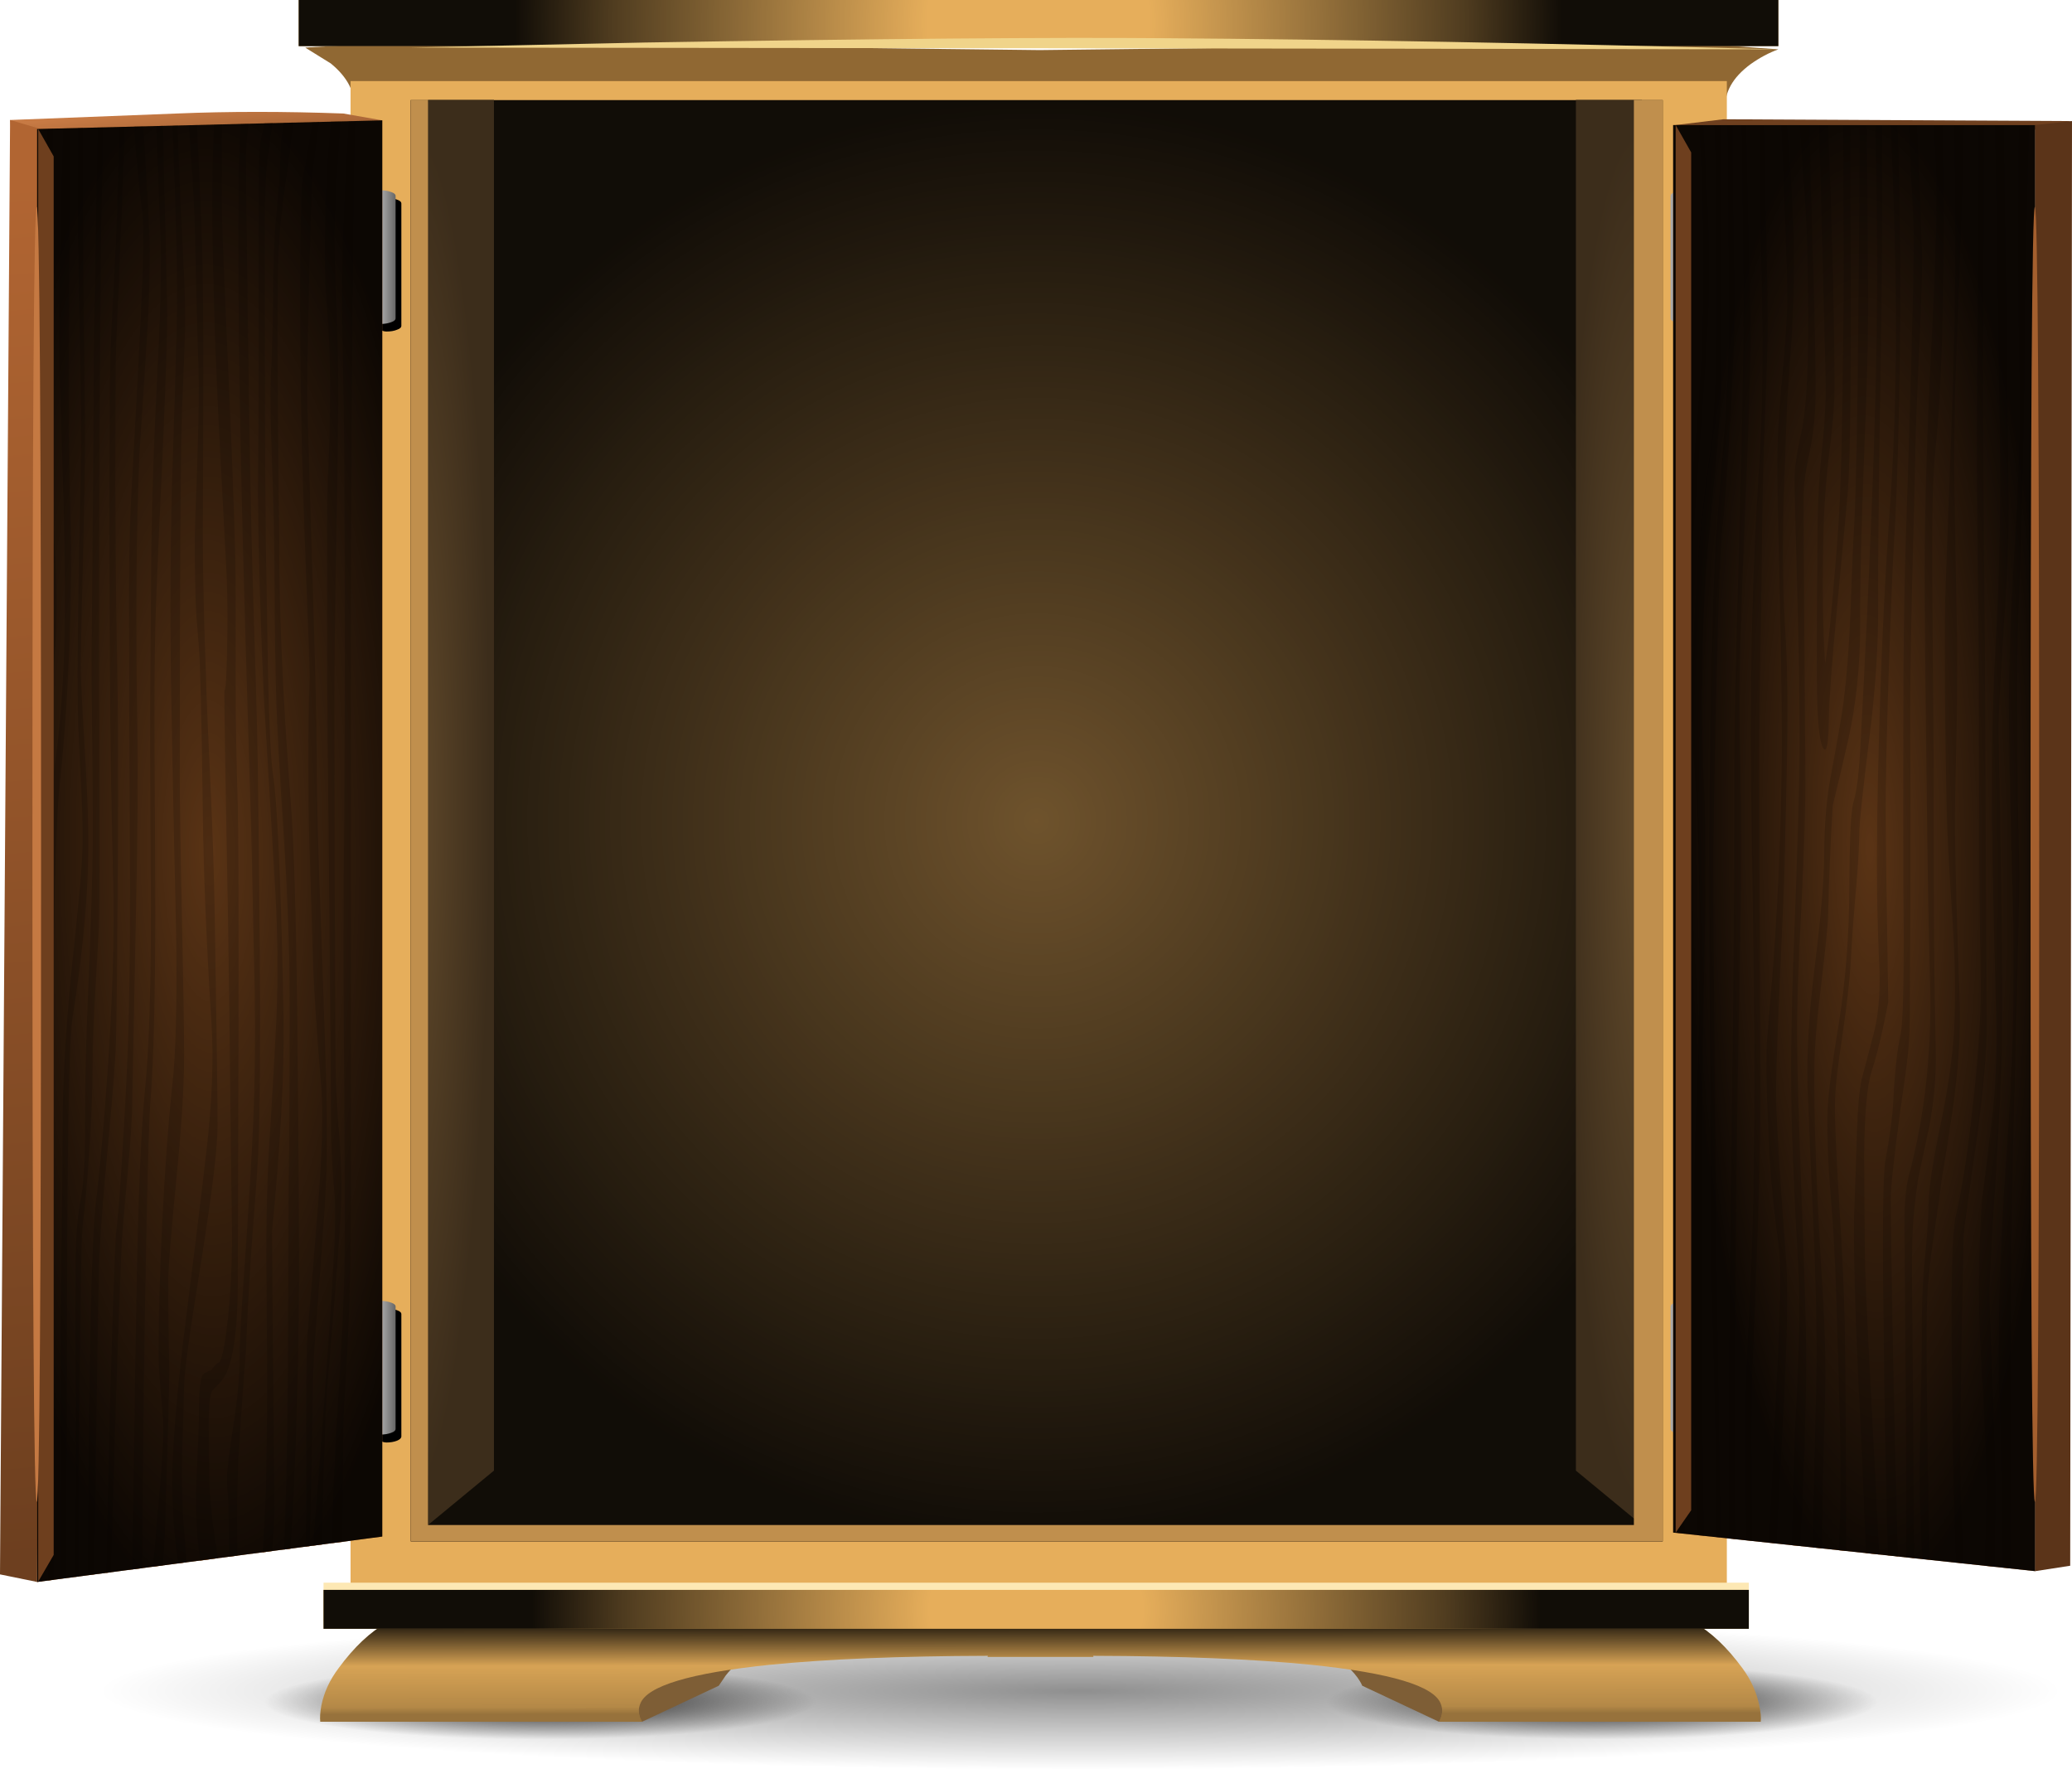 <?xml version="1.0" encoding="UTF-8"?>
<!DOCTYPE svg  PUBLIC '-//W3C//DTD SVG 1.1//EN'  'http://www.w3.org/Graphics/SVG/1.1/DTD/svg11.dtd'>
<svg enable-background="new 0 0 287.55 245.5" version="1.1" viewBox="0 0 287.55 245.5" xml:space="preserve" xmlns="http://www.w3.org/2000/svg" xmlns:xlink="http://www.w3.org/1999/xlink">
<symbol id="be" viewBox="0.021 -15.9 199.954 15.9">
			<linearGradient id="aw" x1="16111" x2="16124" y1="-119.38" y2="-119.38" gradientTransform="matrix(7.722e-5 1 -1 -.001 -20.622 -16126)" gradientUnits="userSpaceOnUse">
			<stop stop-opacity=".298" offset="0"/>
			<stop stop-opacity=".165" offset=".074"/>
			<stop stop-opacity="0" offset=".514"/>
			<stop stop-opacity=".925" offset="1"/>
		</linearGradient>
		<path d="m197.4-8.45c1.2-1.633 1.983-3.367 2.35-5.2 0.2-0.934 0.267-1.684 0.2-2.25h-44.65c0.5 0.867 0.583 1.7 0.25 2.5-0.933 2.467-6.917 4.267-17.95 5.4-8 0.8-18.1 1.217-30.3 1.25l0.05-0.15h-14.7l0.05 0.15c-12.233-0.033-22.333-0.45-30.3-1.25-11.033-1.133-17.017-2.933-17.95-5.4-0.333-0.8-0.25-1.633 0.25-2.5h-44.65c-0.066 0.566-0.017 1.316 0.15 2.25 0.367 1.833 1.167 3.566 2.4 5.2 2.133 2.9 4.383 5.017 6.75 6.35 1.2 0.633 2.167 1 2.9 1.1l39.9 1 47.85-0.9 47.85 0.9 39.9-1 2.9-1.1c2.37-1.333 4.62-3.45 6.75-6.35z" clip-rule="evenodd" fill="url(#aw)" fill-rule="evenodd"/>
</symbol>
<symbol id="bf" viewBox="0 -5.4 197.8 5.4">
			<radialGradient id="ax" cx="98.9" cy="-2.7" r="69.959" gradientTransform="matrix(1 0 0 -.784 0 -4.816)" gradientUnits="userSpaceOnUse">
			<stop stop-opacity="0" offset=".212"/>
			<stop stop-opacity=".651" offset=".812"/>
			<stop stop-opacity=".925" offset="1"/>
		</radialGradient>
		<polygon points="197.8 -5.4 0 -5.4 0 0 197.8 0" clip-rule="evenodd" fill="url(#ax)" fill-rule="evenodd"/>
</symbol>
<symbol id="bg" viewBox="0 -19 4.15 19">
		<path d="m4.15-1.25v-16.95c0-0.233-0.2-0.417-0.6-0.55-0.4-0.167-0.883-0.25-1.45-0.25-0.5 0-1 0.233-1.5 0.7-0.4 0.4-0.6 0.75-0.6 1.05v16c0 0.233 0.267 0.5 0.8 0.8 0.567 0.3 1.117 0.45 1.65 0.45l-0.35-0.45c0.566 0 1.05-0.083 1.45-0.25 0.4-0.133 0.6-0.317 0.6-0.55z" clip-rule="evenodd" fill-rule="evenodd"/>
</symbol>
<symbol id="bh" viewBox="0 -19 4.1 19">
		<path d="m4.1-1.25v-16.95c0-0.233-0.2-0.417-0.6-0.55-0.4-0.167-0.883-0.25-1.45-0.25-0.5 0-0.983 0.233-1.45 0.7-0.4 0.4-0.6 0.75-0.6 1.05v16c0 0.233 0.25 0.5 0.75 0.8 0.567 0.3 1.117 0.45 1.65 0.45l-0.35-0.45c0.567 0 1.05-0.083 1.45-0.25 0.4-0.133 0.6-0.317 0.6-0.55z" clip-rule="evenodd" fill-rule="evenodd"/>
</symbol>
<symbol id="bi" viewBox="0 -19.05 4.15 19.05">
		<path d="m4.15-1.25v-16.95c0-0.233-0.2-0.433-0.6-0.6-0.433-0.167-0.917-0.25-1.45-0.25-0.5 0-1 0.233-1.5 0.7-0.4 0.4-0.6 0.75-0.6 1.05v16.05c0 0.233 0.267 0.5 0.8 0.8 0.567 0.3 1.117 0.45 1.65 0.45l-0.35-0.45c0.566 0 1.05-0.083 1.45-0.25 0.4-0.133 0.6-0.317 0.6-0.55z" clip-rule="evenodd" fill-rule="evenodd"/>
</symbol>
<symbol id="af" viewBox="0 -19.05 4.1 19.05">
		<path d="m4.1-1.25v-16.95c0-0.233-0.2-0.433-0.6-0.6s-0.883-0.25-1.45-0.25c-0.5 0-0.983 0.233-1.45 0.7-0.4 0.4-0.6 0.75-0.6 1.05v16.05c0 0.233 0.25 0.5 0.75 0.8 0.567 0.3 1.117 0.45 1.65 0.45l-0.35-0.45c0.567 0 1.05-0.083 1.45-0.25 0.4-0.133 0.6-0.317 0.6-0.55z" clip-rule="evenodd" fill-rule="evenodd"/>
</symbol>
<symbol id="ag" viewBox="0 -195.3 2.15 195.3">
		<polygon points="0 0 2.15 -3.8 2.15 -192.2 0 -195.3" clip-rule="evenodd" fill="#6E3F1E" fill-rule="evenodd"/>
</symbol>
<symbol id="ah" viewBox="0 -203.85 173.75 203.85">
			<radialGradient id="ay" cx="86.875" cy="-101.92" r="98.363" gradientTransform="matrix(1 0 0 -1.036 0 -207.54)" gradientUnits="userSpaceOnUse">
			<stop stop-opacity=".365" offset="0"/>
			<stop stop-opacity=".902" offset="1"/>
		</radialGradient>
		<polygon points="173.75 -203.85 0 -203.85 0 0 173.75 0" clip-rule="evenodd" fill="url(#ay)" fill-rule="evenodd"/>
</symbol>
<symbol id="ai" viewBox="0 -10.4 76.55 10.4">
			<radialGradient id="az" cx="38.275" cy="-5.2" r="38.238" gradientTransform="matrix(1 0 0 -.136 0 -5.909)" gradientUnits="userSpaceOnUse">
			<stop stop-opacity=".925" offset="0"/>
			<stop stop-opacity="0" offset="1"/>
		</radialGradient>
		<path d="m76.55-5.2c0-1.433-3.733-2.667-11.2-3.7-7.467-1-16.5-1.5-27.1-1.5-10.567 0-19.583 0.5-27.05 1.5-7.467 1.033-11.2 2.267-11.2 3.7 0 1.434 3.733 2.65 11.2 3.65 7.5 1.033 16.517 1.55 27.05 1.55 10.567 0 19.6-0.517 27.1-1.55 7.467-1 11.2-2.217 11.2-3.65z" clip-rule="evenodd" fill="url(#az)" fill-rule="evenodd"/>
</symbol>
<symbol id="aj" viewBox="0 -6.4 205.35 6.4">
			<radialGradient id="ba" cx="102.67" cy="-3.2" r="72.638" gradientTransform="matrix(1 0 0 -1.098 0 -6.714)" gradientUnits="userSpaceOnUse">
			<stop stop-opacity="0" offset=".212"/>
			<stop stop-opacity=".651" offset=".812"/>
			<stop stop-opacity=".925" offset="1"/>
		</radialGradient>
		<polygon points="205.35 -6.4 0 -6.4 0 0 205.35 0" clip-rule="evenodd" fill="url(#ba)" fill-rule="evenodd"/>
</symbol>
<symbol id="ak" viewBox="0 -200.65 50.25 200.65">
			<radialGradient id="bb" cx="158.63" cy="29.767" r="25.555" gradientTransform="matrix(1 .016 .066 -4.022 -133.26 16.846)" gradientUnits="userSpaceOnUse">
			<stop stop-opacity=".459" offset="0"/>
			<stop stop-opacity=".925" offset="1"/>
		</radialGradient>
		<polygon points="0 0 50.25 0 50.25 -200.65 0 -195.3" clip-rule="evenodd" fill="url(#bb)" fill-rule="evenodd"/>
</symbol>
<symbol id="al" viewBox="0 -10.4 76.55 10.4">
			<radialGradient id="bc" cx="38.275" cy="-5.2" r="38.287" gradientTransform="matrix(1 0 0 -.136 0 -5.909)" gradientUnits="userSpaceOnUse">
			<stop stop-opacity=".925" offset="0"/>
			<stop stop-opacity="0" offset="1"/>
		</radialGradient>
		<path d="m76.55-5.2c0-1.433-3.733-2.667-11.2-3.7-7.434-1-16.45-1.5-27.05-1.5s-19.633 0.5-27.1 1.5c-7.467 1.033-11.2 2.267-11.2 3.7 0 1.434 3.733 2.65 11.2 3.65 7.5 1.033 16.533 1.55 27.1 1.55s19.583-0.517 27.05-1.55c7.467-1 11.2-2.217 11.2-3.65z" clip-rule="evenodd" fill="url(#bc)" fill-rule="evenodd"/>
</symbol>
<symbol id="am" viewBox="0 -201.55 2.15 201.55">
		<polygon points="0 0 2.15 -3.8 2.15 -197.85 0 -201.55" clip-rule="evenodd" fill="#6E3F1E" fill-rule="evenodd"/>
</symbol>
<symbol id="an" viewBox="0 -202.8 47.9 202.8">
			<radialGradient id="bd" cx="85.696" cy="-39.687" r="33.163" gradientTransform="matrix(1 .008 .025 -3.187 -60.768 -228.55)" gradientUnits="userSpaceOnUse">
			<stop stop-opacity=".459" offset="0"/>
			<stop stop-opacity=".925" offset="1"/>
		</radialGradient>
		<polygon points="0 -1.2 47.9 0 47.9 -196.5 0 -202.8" clip-rule="evenodd" fill="url(#bd)" fill-rule="evenodd"/>
</symbol>
		<radialGradient id="bj" cx="149.92" cy="234.6" r="136.18" gradientTransform="matrix(1 0 0 -.08 0 253.42)" gradientUnits="userSpaceOnUse">
		<stop stop-opacity=".439" offset="0"/>
		<stop stop-opacity="0" offset="1"/>
	</radialGradient>
	<path d="m53.65 226.85c26.6-2.133 58.7-3.199 96.3-3.199s69.7 1.066 96.3 3.199c26.566 2.134 39.85 4.717 39.85 7.75 0 3-13.283 5.567-39.85 7.7-26.633 2.134-58.733 3.2-96.3 3.2s-69.667-1.066-96.3-3.2c-26.601-2.133-39.9-4.7-39.9-7.7 0-3.03 13.3-5.62 39.9-7.75z" clip-rule="evenodd" fill="url(#bj)" fill-rule="evenodd"/>
		<use transform="matrix(1 0 0 -1 36.7 230.95)" y="-10.4" width="76.55" height="10.4" enable-background="new" opacity=".731" xlink:href="#al"/>
		<use transform="matrix(1 0 0 -1 184.05 230.95)" y="-10.4" width="76.55" height="10.4" enable-background="new" opacity=".731" xlink:href="#ai"/>
	<path d="m109.7 226.52c4.133-1.591 9.183-2.6 15.15-3.025 9.63-0.68 4.58 0.33-15.15 3.02zm-37.6 4.93c15.79-2.017 28.323-3.658 37.6-4.925-1.997 0.77-3.78 1.678-5.35 2.725-1.534 1-2.75 2.083-3.65 3.25l-0.95 1.4-10.65 5-17-7.44z" clip-rule="evenodd" fill="#7E5E36" fill-rule="evenodd"/>
	<path d="m189.05 233.9c-0.633-1.467-2.167-3.017-4.6-4.65-1.663-1.101-3.563-2.051-5.7-2.85 1.148 0.161 2.348 0.328 3.6 0.5 10.567 1.466 22.018 2.983 34.351 4.55l-17 7.45-10.65-5zm-10.3-7.5c-18.208-2.529-23.141-3.496-14.8-2.9 5.79 0.42 10.73 1.38 14.8 2.9z" clip-rule="evenodd" fill="#7E5E36" fill-rule="evenodd"/>
	<path d="m137.05 229.9l0.05-0.15c-12.233 0.033-22.333 0.45-30.3 1.25-11.033 1.134-17.017 2.934-17.95 5.4-0.333 0.8-0.25 1.633 0.25 2.5h-44.65c-0.067-0.567-0.017-1.317 0.15-2.25 0.367-1.834 1.167-3.567 2.4-5.2 2.133-2.9 4.383-5.017 6.75-6.351 1.2-0.633 2.167-1 2.9-1.1l39.899-1 47.851 0.9 47.85-0.9 39.9 1 2.899 1.1c2.367 1.334 4.617 3.45 6.75 6.351 1.2 1.633 1.983 3.366 2.351 5.2 0.199 0.933 0.267 1.683 0.199 2.25h-44.65c0.5-0.867 0.583-1.7 0.25-2.5-0.934-2.467-6.917-4.267-17.95-5.4-8-0.8-18.1-1.217-30.3-1.25l0.05 0.15h-14.7z" clip-rule="evenodd" fill="#D7A355" fill-rule="evenodd"/>
		<use transform="matrix(1 0 0 -1 44.4 223)" x="0.021" y="-15.9" width="199.954" height="15.9" enable-background="new" opacity=".262" xlink:href="#be"/>
<path d="m95.25 24.55c-7.733-0.6-15.467-1.45-23.2-2.55-15.433-2.133-23.066-4.383-22.899-6.75 0.2-2.367-0.884-4.517-3.25-6.45l-3.55-2.2 12.249-0.7 89.7 1.05 89.7-1.05 12.8 0.95c-1.3 0.467-2.583 1.15-3.85 2.05-2.533 1.867-3.7 3.983-3.5 6.35 0.167 2.367-7.467 4.617-22.9 6.75l-23.2 2.55-49.05-5.65-49.05 5.65z" clip-rule="evenodd" fill="#906833" fill-rule="evenodd"/>
<rect x="48.65" y="11.25" width="191" height="214.45" clip-rule="evenodd" fill="#E6AE5B" fill-rule="evenodd"/>
<rect x="41.45" width="205.35" height="6.4" clip-rule="evenodd" fill="#E6AE5B" fill-rule="evenodd"/>
<use transform="matrix(1 0 0 -1 41.45 0)" y="-6.4" width="205.35" height="6.4" enable-background="new" opacity=".051" xlink:href="#aj"/>
<path d="m89.45 5.9c32.733-0.533 56.717-0.733 71.95-0.6 24.366 0.167 52.833 0.684 85.399 1.55-32.833-0.067-65.883-0.117-99.149-0.15-44.914-0.045-75.105-0.079-90.575-0.1l32.375-0.7z" clip-rule="evenodd" fill="#F0D48A" fill-rule="evenodd"/>
<rect x="44.9" y="219.6" width="197.8" height="5.4" clip-rule="evenodd" fill="#FDE8B4" fill-rule="evenodd"/>
<rect x="44.9" y="220.6" width="197.8" height="5.4" clip-rule="evenodd" fill="#E6AE5B" fill-rule="evenodd"/>
<use transform="matrix(1 0 0 -1 44.9 220.6)" y="-5.4" width="197.8" height="5.4" enable-background="new" opacity=".051" xlink:href="#bf"/>
		<use transform="matrix(1 0 0 -1 51.55 27)" y="-19" width="4.15" height="19" enable-background="new" opacity=".609" xlink:href="#bg"/>
	<linearGradient id="ao" x1="50.788" x2="54.913" y1="35.675" y2="35.675" gradientUnits="userSpaceOnUse">
		<stop stop-color="#A6A6A6" offset=".012"/>
		<stop stop-color="#C9C9C9" offset=".282"/>
		<stop stop-color="#666" offset="1"/>
	</linearGradient>
	<path d="m54.9 27.2v16.95c0 0.233-0.2 0.417-0.601 0.55-0.433 0.167-0.933 0.25-1.5 0.25-0.566 0-1.05-0.083-1.45-0.25-0.4-0.133-0.6-0.317-0.6-0.55v-16.95c0-0.233 0.2-0.417 0.6-0.55 0.4-0.167 0.883-0.25 1.45-0.25s1.067 0.083 1.5 0.25c0.401 0.133 0.601 0.317 0.601 0.55z" clip-rule="evenodd" fill="url(#ao)" fill-rule="evenodd"/>
		<use transform="matrix(1 0 0 -1 232.65 27)" y="-19" width="4.1" height="19" enable-background="new" opacity=".609" xlink:href="#bh"/>
	<linearGradient id="ap" x1="231.84" x2="235.96" y1="35.675" y2="35.675" gradientUnits="userSpaceOnUse">
		<stop stop-color="#A6A6A6" offset=".012"/>
		<stop stop-color="#C9C9C9" offset=".282"/>
		<stop stop-color="#666" offset="1"/>
	</linearGradient>
	<path d="m235.95 27.2v16.95c0 0.233-0.2 0.417-0.601 0.55-0.399 0.167-0.883 0.25-1.449 0.25s-1.051-0.083-1.45-0.25c-0.4-0.133-0.601-0.317-0.601-0.55v-16.95c0-0.233 0.2-0.417 0.601-0.55 0.399-0.167 0.884-0.25 1.45-0.25s1.05 0.083 1.449 0.25c0.4 0.133 0.6 0.317 0.6 0.55z" clip-rule="evenodd" fill="url(#ap)" fill-rule="evenodd"/>
		<use transform="matrix(1 0 0 -1 51.55 181.1)" y="-19.05" width="4.15" height="19.05" enable-background="new" opacity=".609" xlink:href="#bi"/>
	<linearGradient id="aq" x1="50.788" x2="54.913" y1="189.78" y2="189.78" gradientUnits="userSpaceOnUse">
		<stop stop-color="#A6A6A6" offset=".012"/>
		<stop stop-color="#C9C9C9" offset=".282"/>
		<stop stop-color="#666" offset="1"/>
	</linearGradient>
	<path d="m54.9 198.25c0 0.233-0.2 0.417-0.601 0.55-0.433 0.167-0.933 0.25-1.5 0.25-0.566 0-1.05-0.083-1.45-0.25-0.4-0.133-0.6-0.316-0.6-0.55v-16.95c0-0.233 0.2-0.416 0.6-0.55 0.4-0.167 0.883-0.25 1.45-0.25s1.067 0.083 1.5 0.25c0.4 0.134 0.601 0.316 0.601 0.55v16.95z" clip-rule="evenodd" fill="url(#aq)" fill-rule="evenodd"/>
		<use transform="matrix(1 0 0 -1 232.65 181.1)" y="-19.05" width="4.1" height="19.05" enable-background="new" opacity=".609" xlink:href="#af"/>
	<linearGradient id="ar" x1="231.84" x2="235.96" y1="189.78" y2="189.78" gradientUnits="userSpaceOnUse">
		<stop stop-color="#A6A6A6" offset=".012"/>
		<stop stop-color="#C9C9C9" offset=".282"/>
		<stop stop-color="#666" offset="1"/>
	</linearGradient>
	<path d="m235.95 198.25c0 0.233-0.2 0.417-0.601 0.55-0.399 0.167-0.883 0.25-1.449 0.25s-1.051-0.083-1.45-0.25c-0.4-0.133-0.601-0.316-0.601-0.55v-16.95c0-0.233 0.2-0.416 0.601-0.55 0.399-0.167 0.884-0.25 1.45-0.25s1.05 0.083 1.449 0.25c0.4 0.134 0.601 0.316 0.601 0.55v16.95z" clip-rule="evenodd" fill="url(#ar)" fill-rule="evenodd"/>
	<rect x="57" y="13.861" width="173.75" height="200" clip-rule="evenodd" fill="#AE8246" fill-rule="evenodd"/>
		<use transform="matrix(1 0 0 -.981 57 13.9)" y="-203.85" width="173.75" height="203.85" enable-background="new" opacity=".621" xlink:href="#ah"/>
		<radialGradient id="as" cx="-501.8" cy="2180.4" r="97.251" gradientTransform="matrix(.004 -.981 -.114 -0 307.5 -379.07)" gradientUnits="userSpaceOnUse">
		<stop stop-color="#624A2B" offset="0"/>
		<stop stop-color="#3C2D1B" offset="1"/>
	</radialGradient>
	<polygon points="59.399 13.861 68.55 13.861 68.55 204.05 59.399 211.6 58.6 19.944" clip-rule="evenodd" fill="url(#as)" fill-rule="evenodd"/>
		<radialGradient id="at" cx="2349.4" cy="510.5" r="97.251" gradientTransform="matrix(-.004 -.981 .114 -0 178.89 2418.3)" gradientUnits="userSpaceOnUse">
		<stop stop-color="#624A2B" offset="0"/>
		<stop stop-color="#3C2D1B" offset="1"/>
	</radialGradient>
	<polygon points="218.7 13.861 227.85 13.861 228.65 19.944 227.85 211.6 218.7 204.05" clip-rule="evenodd" fill="url(#at)" fill-rule="evenodd"/>
	<polygon points="57 13.861 59.399 13.861 59.399 211.6 226.75 211.6 226.75 13.861 230.75 13.861 230.75 213.86 57 213.86" clip-rule="evenodd" fill="#C08F4D" fill-rule="evenodd"/>
	<polygon points="239.15 16.55 287.55 16.8 246.6 26.15 232.55 17.35" clip-rule="evenodd" fill="#6F401F" fill-rule="evenodd"/>
		<linearGradient id="au" x1="17.274" x2="29.3" y1="-25.586" y2="-25.586" gradientTransform="matrix(.091 .996 -.996 .091 -0 0)" gradientUnits="userSpaceOnUse">
		<stop stop-color="#C77A44" offset="0"/>
		<stop stop-color="#6D3F1F" offset="1"/>
	</linearGradient>
	<path d="m53.05 16.7l-32.8 11.1-17.85-1.45-1-9.7 23.1-0.9c7.2-0.3 14.917-0.3 23.15 0l5.4 0.95z" clip-rule="evenodd" fill="url(#au)" fill-rule="evenodd"/>
		<linearGradient id="av" x1="25.593" x2="215.59" y1="7.783" y2="7.783" gradientTransform="matrix(.092 .996 -.996 .092 -0 0)" gradientUnits="userSpaceOnUse">
		<stop stop-color="#B16532" offset="0"/>
		<stop stop-color="#6D3F1F" offset="1"/>
	</linearGradient>
	<polygon points="1.4 16.65 6.15 18.05 5.15 219.5 0 218.45" clip-rule="evenodd" fill="url(#av)" fill-rule="evenodd"/>
	<polygon points="5.15 17.9 53.05 16.7 53.05 213.2 5.15 219.5" clip-rule="evenodd" fill="#A65F27" fill-rule="evenodd"/>
	<g clip-rule="evenodd" fill="#8D5021" fill-rule="evenodd">
		<path d="m43.25 26.05c-0.467 15.8-0.667 25.85-0.6 30.15 0.033 1 0.267 8.816 0.7 23.45 0.4 12.833 0.6 21.167 0.6 25 0 3.967 0.116 9.617 0.35 16.95 0.167 4.333 0.434 11.966 0.8 22.9 0.267 7.6 0.333 13.566 0.2 17.9-0.066 2.466-0.233 5.366-0.5 8.699-0.066 1.367-0.333 5.017-0.8 10.95-0.4 5.101-0.6 8.634-0.6 10.601 0 4.333-0.15 11.633-0.45 21.899l-0.55 0.05c0.1-3 0.133-6.733 0.1-11.199-0.033-9.2 0.017-15.167 0.15-17.9 0.433-5.033 0.916-10.967 1.45-17.8 0.633-7.867 0.783-13.65 0.45-17.351-0.667-7.899-1.05-14-1.149-18.3-0.034-0.8-0.2-6.267-0.5-16.4-0.067-1.533-0.101-5.167-0.101-10.9 0-4.433 0.05-7.667 0.15-9.7 0.066-0.833 0.017-3.083-0.15-6.75-0.466-12.4-0.7-18.783-0.7-19.15-0.3-9.2-0.45-18.65-0.45-28.35 0-8.233 0.116-13.517 0.35-15.85 0.467-2.5 0.917-5.167 1.35-8l0.95-0.05c-0.667 4.767-1.017 7.817-1.05 9.15z"/>
		<path d="m49.1 25.85c-0.267 25.433-0.4 44.833-0.4 58.2v80.7c0 11.3-0.283 20.767-0.85 28.4-0.2 2.399-0.3 9.333-0.3 20.8l-1.45 0.15c0.067-5.833 0.383-13.149 0.95-21.949 0.534-8.267 0.8-15.034 0.8-20.301 0-9.1-0.05-19.466-0.15-31.1-0.033-5.8-0.033-12.167 0-19.1 0.1-9.733 0.15-20.383 0.15-31.95 0-14.4-0.05-25.633-0.15-33.7l-0.15-7.75c-0.066-1.7-0.1-4.283-0.1-7.75 0.066-6.967 0.383-14.867 0.95-23.7h0.9l-0.2 9.05z"/>
		<path d="m7.4 17.85c-0.334 9.933-0.5 24.584-0.5 43.95 0 1.333 0.216 5.733 0.649 13.2 0.367 6.067 0.4 11.117 0.101 15.15-0.167 2.534-0.567 7.733-1.2 15.6-0.567 7.767-1 14.267-1.3 19.5v-11.55l1-12.35c0.767-10.1 1-18.233 0.7-24.4-0.567-6.633-0.9-12.867-1-18.7-0.2-12.6 0.05-26.05 0.75-40.35l0.8-0.05z"/>
		<path d="m5.55 189.65c0.2 4.966 0.3 14.883 0.3 29.75l-0.7 0.1v-43.6l0.4 13.75z"/>
		<path d="m36.75 32.55c0 22.267 0.05 36.684 0.15 43.25 0.166 10.167 0.267 16.134 0.3 17.9 0.167 7.3 0.4 11.917 0.7 13.85 0.333 2.1 0.649 6.884 0.95 14.35 0.233 6.4 0.4 12.933 0.5 19.6 0.1 7.733-0.433 17.517-1.6 29.35l0.3 37c0 2.334-0.083 4.784-0.25 7.351l-1.35 0.2c0.267-4.367 0.417-7.15 0.45-8.351 0.033-0.866 0.083-4.483 0.149-10.85 0.034-4.467 0.017-9.967-0.05-16.5-0.066-5.3-0.05-9.75 0.05-13.351 0.101-3.666 0.267-7.133 0.5-10.399 0.3-4.9 0.567-9.684 0.8-14.351 0.267-6.133 0.2-12.449-0.2-18.95-0.934-15.633-1.45-24.383-1.55-26.25-0.467-10.633-0.733-19.883-0.8-27.75 0.068-7.833 0.101-13.75 0.101-17.75v-25.7c0-2.233 0.066-3.917 0.2-5.05 0.1-0.767 0.3-1.783 0.6-3.05l1.15-0.05-0.25 1.4c-0.367 2.733-0.583 4.566-0.65 5.5-0.134 1.933-0.2 4.8-0.2 8.6z"/>
		<path d="m46.7 42.75c0.167 4.967 0.25 9.033 0.25 12.2 0 2.233-0.083 8.45-0.25 18.65-0.2 10.233-0.3 18.55-0.3 24.95 0 11.434 0.05 27.05 0.149 46.851 0 3.966 0.167 7.899 0.5 11.8 0.267 3.566 0.384 6.366 0.351 8.399-0.067 2.534-0.4 7.551-1 15.051-0.7 8.267-1.084 13.017-1.15 14.25-0.2 4.199-0.383 10.666-0.55 19.399l-1.25 0.15c1.066-13.2 1.9-24.417 2.5-33.65 0.5-7.533 0.667-12.434 0.5-14.7-0.333-4.066-0.5-7.1-0.5-9.1 0-3.6-0.083-14.15-0.25-31.65-0.2-17.466-0.3-29.066-0.3-34.8v-18.75c0-2.466 0.066-5.017 0.2-7.65s0.2-6.15 0.2-10.55c0-3.967-0.133-7.517-0.399-10.65-0.267-2.833-0.367-6.284-0.3-10.35 0.067-6.067 0.35-11.317 0.85-15.75h1.3c-0.566 8.566-0.85 13.933-0.85 16.1-1e-3 1.6 0.099 4.867 0.299 9.8z"/>
		<path d="m23.2 43.65c0 3.4-0.233 10.333-0.7 20.8-0.566 12.033-0.883 19.6-0.95 22.7-0.1 4.567-0.133 10.167-0.1 16.8 0.066 11.8 0.1 19.083 0.1 21.85 0 12.634-0.233 21.75-0.7 27.351-0.133 1.666-0.3 7.05-0.5 16.149-0.167 8.267-0.3 16.033-0.4 23.3l-0.25 25-1.4 0.15 0.2-9.2c0.167-12.533 0.316-22.35 0.45-29.45 0.233-12.933 0.616-22.149 1.15-27.649 0.567-5.4 0.85-13.95 0.85-25.65-0.1-13.667-0.134-23.7-0.1-30.1 0.1-14.1 0.167-21.467 0.2-22.1 0.101-6.333 0.367-13.7 0.8-22.1 0.4-7.467 0.55-13.433 0.45-17.9-0.233-5.633-0.433-11-0.6-16.1l0.9-0.05c0.4 16.234 0.6 24.967 0.6 26.2z"/>
		<path d="m25.4 35.4c0.267 4.7 0.35 8.383 0.25 11.05-0.034 1.8-0.167 5.316-0.4 10.55-0.2 7.1-0.3 23.917-0.3 50.45 0 3.966 0.1 10.6 0.3 19.899 0.2 9.301 0.3 15.75 0.3 19.351 0 4.033-0.366 9.767-1.1 17.2-0.733 7.433-1.1 12.033-1.1 13.8 0 4.233 0.05 8.233 0.15 12 0 2.6-0.2 9.883-0.6 21.85-0.034 2-0.134 3.884-0.3 5.65l-1.35 0.2 0.75-8.95c0.6-6.033 0.783-10.2 0.55-12.5-0.366-4-0.55-6.617-0.55-7.851 0-4.966 0.167-11.05 0.5-18.25 0.4-7.833 0.867-14.216 1.4-19.149 0.5-4.334 0.683-11.351 0.55-21.05-0.3-12.833-0.517-23.267-0.65-31.3-0.2-10.067-0.183-20.217 0.05-30.45 0.333-10.3 0.55-17.466 0.65-21.5 0.1-3.833 0.083-8.517-0.05-14.05-0.033-1.667-0.2-6.633-0.5-14.9l0.7-0.05c0.233 7 0.483 13 0.75 18z"/>
		<path d="m38.65 34.95c-0.2 4.233-0.167 17.7 0.1 40.4 0 10.167 0.533 22.133 1.6 35.9 0.433 5.433 0.733 15.267 0.9 29.5 0.1 7.866 0.184 18.7 0.25 32.5 0.033 6.233-0.066 13.55-0.3 21.95-0.233 8.066-0.533 14.633-0.9 19.7l-0.9 0.1c0.233-3.967 0.416-11.75 0.55-23.35l0.1-25.65c0.101-6.533 0.15-15.533 0.15-27 0-6.5-0.25-13.8-0.75-21.9-0.634-9.733-1-16.317-1.1-19.75-0.133-4.333-0.217-9.917-0.25-16.75-0.034-5.967-0.15-11.45-0.35-16.45-0.2-5.3-0.25-9.333-0.15-12.1 0.2-4.267 0.3-7.85 0.3-10.75 0-4.633 0.149-8.466 0.45-11.5 0.333-3.433 0.517-6.05 0.55-7.85 0.033-1.667 0.183-3.3 0.45-4.9l1.35-0.05-0.2 1.75c-0.066 0.767-0.383 3.15-0.95 7.15-0.5 3.6-0.8 6.617-0.9 9.05z"/>
		<path d="m11.5 25.6c0 5.7 0.1 17.083 0.3 34.15 0 4.3-0.1 10.45-0.3 18.45s-0.3 12.633-0.3 13.9c0 1.6 0.15 4.9 0.45 9.9 0.333 5.367 0.533 9.75 0.6 13.15 0.133 7.4-0.6 16.133-2.2 26.2-0.5 3.034-0.75 19.233-0.75 48.601l-0.1 29-0.9 0.1 0.1-30.45c0-4.699 0.05-10.267 0.149-16.699 0.101-6.434 0.15-11.817 0.15-16.15 0-5.333 0.383-12.116 1.15-20.35 0.867-8.101 1.367-13.284 1.5-15.55 0.167-2.6 0.15-5.934-0.05-10-0.3-5.633-0.466-9.417-0.5-11.35-0.1-5.4 0.034-16.283 0.4-32.65 0.1-4.8 0.05-11.567-0.15-20.3-0.2-9.366-0.283-16.133-0.25-20.3l0.05-7.5h0.65v7.85z"/>
		<path d="m14.05 31.9c-0.2 14.733-0.3 34.034-0.3 57.9 0 1 0.017 8.35 0.05 22.05 0.034 8.033 0.017 13.25-0.05 15.65-0.033 1.467-0.2 4.684-0.5 9.65-0.267 4.333-0.4 7.899-0.4 10.699 0 3.367-0.167 7.5-0.5 12.4-0.267 4.033-0.55 7.2-0.85 9.5-0.167 1.4-0.283 6.05-0.35 13.95-0.134 10.3-0.217 16-0.25 17.1v17.95l-0.5 0.05 0.1-8.149c0.066-4.867 0.066-11.284 0-19.25-0.033-7.567-0.033-13.084 0-16.551 0.033-3.333 0.267-6.133 0.7-8.399 0.4-2.101 0.6-5.417 0.6-9.95 0-5.267 0.101-10.45 0.3-15.55 0.267-6.167 0.466-11.45 0.6-15.851 0.167-5.266 0.217-10.883 0.15-16.85-0.1-10.066-0.15-15.25-0.15-15.55 0.2-21.533 0.3-35.016 0.3-40.45 0-2.2 0.184-13.717 0.55-34.55h0.75l-0.25 14.2z"/>
		<path d="m16.1 48.2c-0.067 2.966-0.1 9.15-0.1 18.55 0.033 10.133 0.117 18.35 0.25 24.65 0.133 5.967 0.167 15.633 0.1 29-0.067 11.333-0.15 19.317-0.25 23.95-0.034 2.101-0.4 6.9-1.1 14.4-0.733 7.667-1.15 13.267-1.25 16.8-0.133 4.566-0.35 18.867-0.65 42.9l-0.95 0.1 0.25-24.35c0.166-13.667 0.45-22.617 0.85-26.851 0.6-4.866 1.167-11.183 1.7-18.949 0.633-9.334 0.9-17.434 0.8-24.301-0.267-10.133-0.434-20.766-0.5-31.899-0.066-13.534-0.083-22.967-0.05-28.3 0.033-3.8 0.05-7.367 0.05-10.7 0-2.9 0.184-7.534 0.55-13.9 0.4-7.133 0.65-14.35 0.75-21.65l0.75-0.05c-0.234 7.899-0.633 18.099-1.2 30.599z"/>
		<path d="m9.55 45.4c-0.033 11.934 0.034 20.317 0.2 25.15 0.2 5.967 0.133 12.95-0.2 20.95-0.3 6.6-0.683 11.967-1.149 16.1-0.334 2.9-0.584 7.733-0.75 14.5-0.034 0.767-0.134 5.833-0.3 15.2-0.133 7.033-0.383 13.851-0.75 20.45-0.2 3.6 0 14.65 0.6 33.15 0.167 5.433 0.25 14.866 0.25 28.3l-0.75 0.1-0.1-23.35c-0.067-5.834-0.183-12.2-0.35-19.101-0.168-6-0.251-10.68-0.251-14.05 0-3.434 0.15-7.233 0.45-11.399 0.267-3.867 0.366-7.233 0.3-10.101-0.2-11.166-0.15-20.45 0.15-27.85 0.066-2.034 0.35-4.817 0.85-8.35 0.5-3.633 0.867-8.033 1.1-13.2 0.233-5.5 0.216-13.133-0.05-22.9-0.366-11.933-0.55-18.4-0.55-19.4 0-10.5 0.167-21.083 0.5-31.75l0.95-0.05c0 4.967-0.05 14.167-0.15 27.6z"/>
		<path d="m28.15 39.2c0.066 4.733 0.083 11 0.05 18.8 0 4.2-0.017 9.583-0.05 16.15 0 5.434 0.149 12.1 0.45 20 0.033 1.934 0.216 6.417 0.55 13.45 0.333 7.033 0.55 13.45 0.649 19.25 0.267 16.534 0.4 26.284 0.4 29.25 0 3.067-0.75 9.317-2.25 18.75-1.567 9.634-2.367 15.45-2.4 17.45-0.033 2.267-0.133 5.517-0.3 9.75-0.066 3.934 0.083 8.033 0.45 12.3l0.2 2.4-1.2 0.2c-0.467-3.533-0.733-7.033-0.8-10.5-0.034-4.566 0.466-11.283 1.5-20.15 1.399-11.1 2.466-19.816 3.2-26.149 0.833-7.101 1.083-13.15 0.75-18.15-0.7-11.134-1.1-20.833-1.2-29.1-0.166-13.2-0.349-20.917-0.549-23.15-0.267-3.066-0.417-5.233-0.45-6.5-0.134-4.733-0.15-8.467-0.05-11.2 0.133-3.5 0.25-6.9 0.35-10.2 0.133-4.033 0.167-7.617 0.1-10.75-0.167-4.733-0.3-9.633-0.399-14.7-0.067-4.367-0.217-8.316-0.45-11.85-0.333-4.667-0.5-7.05-0.5-7.15l1.15-0.05c0.1 2.133 0.25 5.617 0.45 10.45 0.199 4.467 0.316 8.267 0.349 11.4z"/>
		<path d="m20.3 48.25c-0.233 3.833-0.55 8.733-0.95 14.7-0.433 10.3-0.534 22.8-0.3 37.5 0.134 6.233 0.05 16.133-0.25 29.7l-0.45 22.55c0 2.233-0.217 5.633-0.65 10.2-0.5 5.333-0.783 8.85-0.85 10.55-0.5 12.033-0.983 26.934-1.45 44.7l-0.65 0.1c0.2-10.366 0.367-17.783 0.5-22.25 0.367-13.533 0.65-21.816 0.85-24.85 0.267-2.134 0.517-5.167 0.75-9.101 0.433-6.767 0.733-12.366 0.9-16.8 0.2-6.033 0.3-13.134 0.3-21.3-0.1-19.4-0.149-33.483-0.149-42.25 0-5.2 0.149-10.317 0.45-15.35 0.667-12.067 1.05-19.233 1.15-21.5 0.4-8.2 0.483-13.283 0.25-15.25-0.6-4.967-0.967-8.983-1.1-12.05h1.25c0.399 6.567 0.666 11.284 0.8 14.15 0.199 3.867 0.066 9.383-0.401 16.55z"/>
		<path d="m30.8 29.25c0 1.8 0.317 9.733 0.95 23.8 0.633 14.1 0.95 23.717 0.95 28.85v13.35c0 4.467 0.1 9.983 0.3 16.55 0.1 4 0.133 14.601 0.1 31.8-0.034 9.101-0.067 20.584-0.1 34.45 0 5.667-0.483 9.717-1.45 12.15-0.3 0.8-0.983 1.7-2.05 2.7-0.367 0.333-0.55 2.116-0.55 5.35 0 1.733 0.033 4.017 0.1 6.85 0 1.233 0.134 3.067 0.4 5.5 0.267 2.2 0.533 4.067 0.8 5.601l-2.5 0.35-0.15-1.35c-0.367-3.566-0.483-6.733-0.35-9.5 0.233-4.867 0.35-7.884 0.35-9.05 0-3.5 0.183-5.467 0.55-5.9 0.2-0.233 0.6-0.45 1.2-0.65 0.3-0.5 0.683-0.883 1.15-1.149 0.4-0.7 0.783-2.767 1.15-6.2 0.366-3.467 0.55-7.3 0.55-11.5-0.1-6.8-0.184-13.434-0.25-19.9-0.067-7.433-0.167-15.233-0.3-23.399-0.2-11.233-0.334-18.684-0.4-22.35-0.1-6.5-0.133-9.767-0.1-9.8 0.166-0.033 0.283-1.716 0.35-5.05 0.133-4.5 0.083-8.816-0.15-12.95-0.633-11.633-1.067-20.167-1.3-25.6-0.633-15.8-0.75-27.434-0.35-34.9l1.1-0.05v12z"/>
		<path d="m34.4 44.95c0.2 15.933 0.45 28.667 0.75 38.2 0.333 10.2 0.533 17.483 0.6 21.85 0.033 0.467 0.133 9.333 0.3 26.6 0.101 12.534 0.034 21.917-0.2 28.15-0.1 2.134-0.383 6.167-0.85 12.1-0.367 4.967-0.65 10.034-0.85 15.2-0.733 9.667-1.117 15.517-1.15 17.55-0.1 2.667-0.117 6.417-0.05 11.25l-1.15 0.15c-0.033-4.3-0.083-7.033-0.149-8.2-0.101-1.066-0.15-1.95-0.15-2.649 0-1.2 0.3-3.667 0.9-7.4 0.566-3.7 0.85-6.767 0.85-9.2 0-2.3 0.25-6.85 0.75-13.649 0.566-8.334 0.95-14.75 1.15-19.25 0.233-5.801 0.3-11.834 0.2-18.101-0.167-7.066-0.284-12.649-0.35-16.75 0-1.066-0.316-12-0.95-32.8-0.566-19.267-0.883-35.6-0.95-49-0.034-11.933 0.067-19.2 0.3-21.8l1.05-0.05c-0.2 1.967-0.3 3.5-0.3 4.6-1e-3 3.533 0.082 11.267 0.249 23.2z"/>
	</g>
		<use transform="matrix(1 0 0 -1 5.15 16.7)" y="-202.8" width="47.9" height="202.8" enable-background="new" opacity=".359" xlink:href="#an"/>
		<use transform="matrix(1 0 0 -1 5.3 17.9)" y="-201.55" width="2.15" height="201.55" enable-background="new" opacity=".461" xlink:href="#am"/>
	<polygon points="232.2 17.35 282.45 17.35 282.45 218 232.2 212.65" clip-rule="evenodd" fill="#A65F27" fill-rule="evenodd"/>
	<g clip-rule="evenodd" fill="#8D5021" fill-rule="evenodd">
		<path d="m248.65 46.8c-0.167 2.167-0.384 5.284-0.65 9.35-0.267 7.467-0.434 12.167-0.5 14.1-0.133 6.833-0.05 12.567 0.25 17.2 0.3 4.5 0.383 10.367 0.25 17.6-0.066 3.934-0.184 9.017-0.35 15.25-0.033 1.967-0.268 7.601-0.7 16.9-0.366 8.2-0.517 13.483-0.45 15.85 0.133 4.2 0.6 11.566 1.4 22.101 0.232 3.866 0.133 10.116-0.301 18.75-0.232 4.6-0.533 10.233-0.899 16.899l-0.101 3.351-1.1-0.101 1.25-26.1c0.367-8 0.4-13 0.1-15-0.633-4.667-1.05-8.75-1.25-12.25-0.399-7.467-0.533-12.8-0.399-16 0-0.167 0.233-2.967 0.7-8.4 0.767-9.7 1.217-19.466 1.35-29.3 0.066-5.633 0-12.967-0.2-22-0.267-11.7-0.399-18.167-0.399-19.4-0.033-3.867 0.199-8.333 0.699-13.4 0.467-5.067 0.7-8.75 0.7-11.05-0.033-3.6-0.316-11.533-0.85-23.8h0.8c0.6 7.533 0.917 13.367 0.95 17.5 0.03 4.067-0.07 8.05-0.3 11.95z"/>
		<path d="m242.95 45.35c0.033 4.233-0.233 13.017-0.8 26.35-0.533 13.167-0.783 21.867-0.75 26.1 0 1.833 0.066 6.434 0.199 13.8 0.033 4.033 0.033 8.017 0 11.95 0 1.733-0.116 8.816-0.35 21.25-0.2 11.533-0.333 21.5-0.4 29.9-0.1 12.7-0.116 25.649-0.05 38.85l-0.899-0.1v-19c0-1.367 0.199-18.75 0.6-52.15 0.167-18.633 0.233-30.683 0.2-36.15-0.033-4.167 0.183-14.367 0.649-30.6 0.467-16.267 0.667-28.65 0.601-37.15l-0.25-21.05h0.649c0.1 5.467 0.3 14.8 0.6 28z"/>
		<path d="m245.3 47.1c-0.033 1.967-0.167 5.883-0.399 11.75-0.2 5.433-0.316 10.233-0.351 14.4 0 1.6-0.083 7.483-0.25 17.65-0.133 7.367-0.183 13.167-0.149 17.4 0.033 7.2 0.083 21.617 0.149 43.25 0.034 7.667-0.35 20.767-1.149 39.3-0.101 5.2-0.084 12.851 0.05 22.95l-0.9-0.1-0.05-18.05c0-2.767 0.167-7.301 0.5-13.601 0.367-6.866 0.584-13.916 0.65-21.149 0.1-8.567 0.1-16.417 0-23.551-0.101-8.666-0.2-15.917-0.301-21.75-0.333-19.033 0.018-36.05 1.051-51.05 0.399-5.966 0.533-13.65 0.399-23.05-0.233-10.767-0.366-18.816-0.399-24.15h0.649c0.034 2.333 0.15 7.85 0.351 16.55 0.13 6.3 0.18 10.7 0.15 13.2z"/>
		<path d="m240.7 38.45c0.1 5.4-0.116 12.45-0.65 21.15-0.366 6.3-0.733 11.183-1.1 14.65-0.2 1.7-0.434 8.083-0.7 19.15-0.233 9.4-0.383 17.1-0.45 23.1-0.066 6 0.05 23.25 0.351 51.75 0.066 5.566 0.25 18.384 0.55 38.45 0.066 2.233 0.066 4.45 0 6.649l-0.55-0.1v-0.7c0.066-4.7-0.033-12.149-0.301-22.35-0.3-10.9-0.449-18.351-0.449-22.351 0.033-4.199 0-11.8-0.101-22.8-0.066-11.2-0.1-19.684-0.1-25.45 0.066-19.5 0.384-34.5 0.95-45 0.033-0.667 0.416-5.567 1.149-14.7 0.467-6 0.684-11.417 0.65-16.25-0.134-17.066-0.2-25.833-0.2-26.3h0.7c0.07 9.8 0.15 16.834 0.25 21.1z"/>
		<path d="m256.8 25.95c0.134 23.267 0.017 37.3-0.35 42.1-0.067 0.9-0.55 6.117-1.45 15.65-0.767 8.133-1.166 13.5-1.2 16.1-0.033 3.333-0.283 4.684-0.75 4.05-0.433-0.6-0.716-2.667-0.85-6.2-0.101-3.3-0.083-11.65 0.05-25.05 0.033-3.4 0.25-6.967 0.65-10.7 0.366-3.4 0.517-6.716 0.449-9.95-0.366-14.467-0.583-22.983-0.649-25.55l-0.25-9.05h1.25c0.533 13.6 0.833 25.483 0.899 35.65 0.033 2.467-0.199 5.633-0.699 9.5-0.5 4.167-0.783 8.117-0.851 11.85-0.167 7.233-0.083 13.15 0.25 17.75l0.3-2.1c0.2-1.333 0.5-4.35 0.9-9.05 0.467-5.267 0.75-9.333 0.85-12.2 0.167-3.167 0.301-9.183 0.4-18.05 0.133-8.9 0.167-15.617 0.1-20.15l-0.05-13.2h0.95l0.05 8.6z"/>
		<path d="m281 45.45c0 11.133-0.333 25.417-1 42.85-0.166 7.567-0.083 18.583 0.25 33.05 0 2.266-0.166 9.833-0.5 22.7-0.367 13.533-0.566 22.884-0.6 28.05l-0.15 45.5-1.05-0.1-0.4-22.8c-0.133-1.967-0.183-4.917-0.149-8.851 0.033-7.933 0.416-16.899 1.149-26.899 0.733-9.9 1.017-20.283 0.851-31.15-0.334-12.133-0.533-21.633-0.601-28.5-0.033-6.633 0.25-14.767 0.851-24.4 0.566-8.933 0.767-16.617 0.6-23.05-0.2-8.267-0.233-19.767-0.1-34.5h1.449c-0.4 15.733-0.6 25.1-0.6 28.1z"/>
		<path d="m235.8 17.35h0.601l0.5 9.3c0.232 4.4 0.333 8.267 0.3 11.6 0 3.067-0.15 6.85-0.45 11.35-0.367 5.767-1.55 22.117-3.55 49.05-0.167 2.7-0.134 6.6 0.1 11.7 0.333 8.2 0.517 13.2 0.55 15 0.101 3.834 0.301 8.217 0.601 13.15 0.167 4.2 0.083 8.733-0.25 13.6-0.601 8.367-0.8 27-0.601 55.9 0.067 2.167 0.15 3.767 0.25 4.8l-0.949-0.1c-0.2-2.733-0.334-5.483-0.4-8.25-0.4-16.733 0-36.167 1.2-58.3 0.399-7.733 0.483-12.5 0.25-14.301-0.567-4.399-0.934-8.767-1.101-13.1-0.633-15.467-0.016-32.5 1.851-51.1 0.733-7.433 1.217-13.7 1.45-18.8 0.232-5.333 0.283-11.684 0.149-19.05-0.07-3.5-0.23-7.65-0.5-12.45z"/>
		<path d="m251.75 41.15c0.167 6.467 0.233 11.117 0.2 13.95-0.033 2.7-0.3 5.217-0.8 7.55-0.533 2.467-0.816 4.383-0.851 5.75-0.033 1.167 0.05 14.067 0.25 38.7 0.034 4.333-0.149 10.55-0.55 18.65-0.434 8.066-0.633 14.184-0.6 18.35 0.033 4.434 0.25 12.051 0.649 22.851 0.4 10.666 0.601 17.416 0.601 20.25 0.066 5.767-0.2 14.866-0.801 27.3l-1.199-0.1c0.199-8.867 0.416-15.4 0.649-19.601 0.4-7.666 0.5-13.916 0.3-18.75-0.399-6.267-0.699-12.616-0.899-19.05-0.233-7.233-0.134-16.267 0.3-27.1 0.5-13.134 0.75-21.917 0.75-26.351 0-7.066-0.117-14.517-0.35-22.35-0.233-8.467-0.351-13.317-0.351-14.55 0-1.733 0.3-3.883 0.9-6.45 0.634-2.633 0.967-7.483 1-14.55 0-6.267-0.116-11.75-0.351-16.45-0.066-0.967-0.35-4.917-0.85-11.85h1.4l0.1 5.9c0.03 2.3 0.2 8.267 0.5 17.9z"/>
		<path d="m238.8 17.35c0.167 8.033 0.2 19.117 0.101 33.25 0.033 3.433-0.316 8.967-1.051 16.6-0.833 8.3-1.283 13.716-1.35 16.25-0.2 6.767-0.3 10.867-0.3 12.3-0.033 4.4 0.066 9.1 0.3 14.1 0.2 4.433 0.217 11.883 0.05 22.35-0.233 13.066-0.35 20.767-0.35 23.1 0 0.566 0.017 9.816 0.05 27.75 0 14.3 0.084 24.316 0.25 30.05l-0.95-0.1c-0.399-10.233-0.6-17.467-0.6-21.7-0.067-5.267-0.05-11.916 0.05-19.95 0.1-9.267 0.283-16.366 0.55-21.3 0.267-5.366 0.367-12.483 0.3-21.35-0.033-8.9-0.232-15.767-0.6-20.6-0.3-4.333-0.434-8.117-0.4-11.35 0-1.4 0.084-4.566 0.25-9.5 0.367-9 1.101-17.15 2.2-24.45 0.567-3.866 0.884-10.183 0.95-18.95 0-2.033-0.05-8.7-0.15-20 0-1.267-0.066-3.434-0.199-6.5h0.9z"/>
		<path d="m278.3 32.3c0.233 13.934 0.384 26.833 0.45 38.7 0.033 3.667-0.2 9.2-0.7 16.6-0.466 7.433-0.7 11.917-0.7 13.45 0.033 1.9 0.15 8.583 0.351 20.05 0.167 11.567 0.2 19.667 0.1 24.3-0.066 4.066-0.366 10.383-0.899 18.949-0.533 8.101-0.801 12.983-0.801 14.65 0 1.7 0.134 5.9 0.4 12.6 0.267 6.767 0.417 11.75 0.45 14.95l-0.1 10.85-1.449-0.15c0.199-4.7 0.283-8.783 0.25-12.25-0.033-3.967-0.217-8.417-0.551-13.35-0.3-4.567-0.449-8.934-0.449-13.101 0.033-5.333 0.184-9.434 0.449-12.3 0.033-0.167 0.484-3.833 1.351-11 0.5-4.134 0.7-8.816 0.6-14.05-0.267-8.7-0.466-17.483-0.6-26.35-0.101-8.867 0.066-17.367 0.5-25.5 0.5-8.434 0.7-17.383 0.6-26.85-0.066-7.7-0.3-22.75-0.7-45.15h1.25l0.2 14.95z"/>
		<path d="m259.25 39.25c0.066 5.567-0.117 13.533-0.55 23.9-0.4 10.5-0.583 18.184-0.55 23.05 0.033 6.066-0.551 11.683-1.75 16.85-0.601 2.667-1.283 5.567-2.051 8.7-0.333 5.533-0.55 10.667-0.649 15.4-0.033 1.199-0.351 4.333-0.95 9.399-0.6 4.867-0.916 8.584-0.95 11.15-0.1 7.1 0.284 17.633 1.15 31.6 0.3 4.8 0.417 9.3 0.35 13.5-0.033 2.601-0.149 6.9-0.35 12.9l-0.101 9.149-1.3-0.149 0.55-24.601c0.067-4.833-0.066-11.25-0.399-19.25-0.4-9.033-0.684-15.716-0.851-20.05-0.133-4.666 0.2-10.233 1-16.7 0.867-7 1.301-12.133 1.301-15.399 0.033-4.367 0.35-8.083 0.949-11.15 0.967-5.2 1.551-8.583 1.75-10.15 0.467-3.833 0.783-7.933 0.95-12.3 0.233-6.5 0.4-10.417 0.5-11.75 0.367-6 0.634-24.667 0.8-56h0.95l0.2 21.9z"/>
		<path d="m275.2 47.25c-0.067 4.967 0.017 18.75 0.25 41.35l0.25 53.15c0.033 4.267-0.467 10.017-1.5 17.25-1.101 7.6-1.667 11.833-1.7 12.7-0.4 19.066-0.533 30.899-0.4 35.5l0.4 9.7-1.05-0.101c-0.267-5.833-0.467-15.95-0.601-30.35-0.066-9.2 0.101-15 0.5-17.4 0.768-3.066 1.5-7.583 2.2-13.55 0.9-7.6 1.351-13.783 1.351-18.55-0.134-7.8-0.217-16.133-0.25-25 0-10.434-0.018-17.767-0.051-22-0.1-9.333-0.166-15.417-0.199-18.25-0.066-7.1-0.051-16.534 0.05-28.3 0.1-14.133 0.149-22.816 0.149-26.05h0.75c0 9.933-0.05 19.9-0.15 29.9z"/>
		<path d="m261.2 22.7c0.066 6.033-0.017 16.367-0.25 31-0.233 14.867-0.333 24.667-0.3 29.4 0.066 5.833-0.334 12.2-1.2 19.1-0.9 7.3-1.366 11.566-1.4 12.8-0.033 2.367-0.183 5.067-0.45 8.1-0.333 3.733-0.566 6.867-0.699 9.4-0.134 2.866-0.533 6.566-1.2 11.1-0.667 4.267-1.017 7.434-1.05 9.5-0.033 2.134 0.149 6.517 0.55 13.15 0.467 7.6 0.733 13.3 0.8 17.1 0.133 7.5 0.2 18.117 0.2 31.851l-1-0.101 0.149-4.3c0.101-4.267 0.101-8.649 0-13.149-0.166-6.4-0.333-12.134-0.5-17.2-0.133-5-0.399-9.917-0.8-14.75-0.333-3.867-0.483-7.384-0.45-10.55 0-2.367 0.518-6.667 1.551-12.9 1-6.2 1.5-12.717 1.5-19.55 0.033-6.534 0.232-10.367 0.6-11.5 0.467-1.5 0.8-4.45 1-8.85 0.633-11.867 1.1-21.667 1.4-29.4 0.6-14.067 0.883-26.233 0.85-36.5 0-5.8-0.083-12.167-0.25-19.1h0.95v5.35z"/>
		<path d="m271.5 49.05c-0.267 6.8-0.35 13.517-0.25 20.15 0.066 3.867 0.184 10.417 0.35 19.65 0.033 6.2-0.016 11.6-0.149 16.2-0.101 4.567-0.15 7.667-0.15 9.3 0.034 5.033 0.25 13.167 0.65 24.4 0.167 4.6-0.167 9.767-1 15.5-0.434 2.967-0.95 6.25-1.55 9.85-0.066 0.801-0.4 3.184-1 7.15-0.533 3.566-0.851 6.566-0.95 9-0.167 3.7-0.067 15.75 0.3 36.15l-0.95-0.101-0.1-1.75c-0.3-5.5-0.384-10.383-0.25-14.649 0.167-6.801 0.25-11.25 0.25-13.351-0.033-4.666 0.1-8.517 0.399-11.55 0.334-3.4 0.518-6 0.551-7.8 0.033-2.367 0.566-5.983 1.6-10.851 1.1-5.233 1.75-9.8 1.95-13.699 0.2-4.267 0.134-9.117-0.2-14.551-0.5-7.466-0.783-12.766-0.85-15.899-0.233-11.7-0.301-21.367-0.2-29 0-0.434 0.267-7.684 0.8-21.75 0.467-12.434 0.667-22.934 0.6-31.5l-0.149-12.6h1.35c-0.03 4.433-0.38 15-1.05 31.7z"/>
		<path d="m263.65 30.4c0.133 7.233 0.1 15.883-0.101 25.95-0.2 8.8-0.433 15.066-0.7 18.8-0.199 3.467-0.449 9.617-0.75 18.45-0.3 9.333-0.433 15.917-0.399 19.75 0.033 5.4 0.149 13.966 0.35 25.7l-0.649 3.2c-0.533 2.5-1.101 4.684-1.7 6.55-0.601 1.9-0.934 5.733-1 11.5 0 0.033 0.033 4.5 0.1 13.4 0 2.166 0.25 8.066 0.75 17.7 0.267 5.366 0.684 13.466 1.25 24.3l-1.85-0.2c-0.333-8.7-0.601-15.033-0.8-19-0.634-12.167-0.917-21.366-0.851-27.6 0.2-5.367 0.333-9.284 0.4-11.75 0.1-3.267 0.316-5.717 0.649-7.351 0-0.033 0.551-2.116 1.65-6.25 0.633-2.399 0.917-5.25 0.85-8.55-0.199-4.366-0.316-8.2-0.35-11.5-0.066-6.1 0.033-13.517 0.3-22.25 0.3-11.033 0.817-21.617 1.55-31.75 0.601-8.733 0.851-18.4 0.75-29-0.066-5.733-0.3-13.45-0.699-23.15h0.949c0.2 7.2 0.3 11.55 0.3 13.05z"/>
		<path d="m269.7 26.1c0.134 15.9-0.25 28.15-1.15 36.75-0.3 2.867-0.433 8.35-0.399 16.45 0.033 4.833 0.1 13.417 0.199 25.75-0.033 18.667 0.067 32.217 0.301 40.65 0.066 3.467-0.233 6.983-0.9 10.55-0.4 1.9-0.916 4.333-1.55 7.3-0.366 2.566-0.583 4.384-0.65 5.45-0.167 1.934-0.233 4.816-0.2 8.65 0.033 4.199 0.134 17.05 0.301 38.55l-1.101-0.15c0-9.633-0.017-16.35-0.05-20.149l-0.2-25.75c-0.033-3.067 0.184-5.467 0.65-7.2 0.833-3.101 1.483-6.283 1.95-9.55 0.699-4.801 1.033-9.75 1-14.851-0.233-8.899-0.4-18.183-0.5-27.85-0.2-15.267-0.301-25.767-0.301-31.5 0-8.733 0.334-19.6 1-32.6 0.467-8.967 0.684-15.617 0.65-19.95 0-2.533-0.15-5.633-0.45-9.3h1.3l0.1 8.75z"/>
		<path d="m266.4 47.1c-0.334 7.1-0.533 12.35-0.601 15.75-0.066 3.633-0.216 9.867-0.45 18.7-0.199 8.3-0.283 15.167-0.25 20.6 0.067 8.934 0.051 21.05-0.05 36.35 0.034 3.333-0.066 6-0.3 8-0.133 1.333-0.467 3.8-1 7.4-0.934 6.866-1.383 11.083-1.35 12.649 0 2.2 0.083 8.15 0.25 17.851 0.232 12.366 0.482 22.883 0.75 31.55l-1.4-0.15c-0.267-9.333-0.467-20.033-0.6-32.1-0.167-13.233-0.084-20.767 0.25-22.601 0.633-3.466 1-6.233 1.1-8.3 0.2-4.066 0.533-7.133 1-9.2 0.3-1.366 0.45-5.666 0.45-12.899-0.067-8.934-0.083-19.633-0.05-32.1 0-7.8 0.1-15.35 0.3-22.65 0.333-9.567 0.6-18.167 0.8-25.8 0.267-9.966 0.383-16.033 0.35-18.2-0.199-3.867-0.433-8.733-0.699-14.6h1.149c0.2 5.133 0.434 11.117 0.7 17.95 0.03 2-0.08 5.933-0.35 11.8z"/>
	</g>
		<use transform="matrix(1 0 0 -1 232.2 17.35)" y="-200.65" width="50.25" height="200.65" enable-background="new" opacity=".359" xlink:href="#ak"/>
	<polygon points="287.55 16.8 287.3 217.25 282.45 218 282.45 17.35" clip-rule="evenodd" fill="#5B3419" fill-rule="evenodd"/>
		<use transform="matrix(1 0 0 -1 232.55 17.35)" y="-195.3" width="2.15" height="195.3" enable-background="new" opacity=".461" xlink:href="#ag"/>
	<path d="m282.4 28.7c0.399 0.453 0.6 30.403 0.6 89.85 0 59.9-0.2 89.851-0.6 89.851-0.4-0.454-0.601-30.403-0.601-89.851 0-59.9 0.2-89.85 0.6-89.85z" clip-rule="evenodd" fill="#A45F2E" fill-rule="evenodd"/>
	<path d="m5.1 28.7c0.4 0.453 0.6 30.403 0.6 89.85 0 59.9-0.2 89.851-0.6 89.851-0.4-0.454-0.6-30.403-0.6-89.851 0-59.9 0.2-89.85 0.6-89.85z" clip-rule="evenodd" fill="#C57942" fill-rule="evenodd"/>
</svg>
